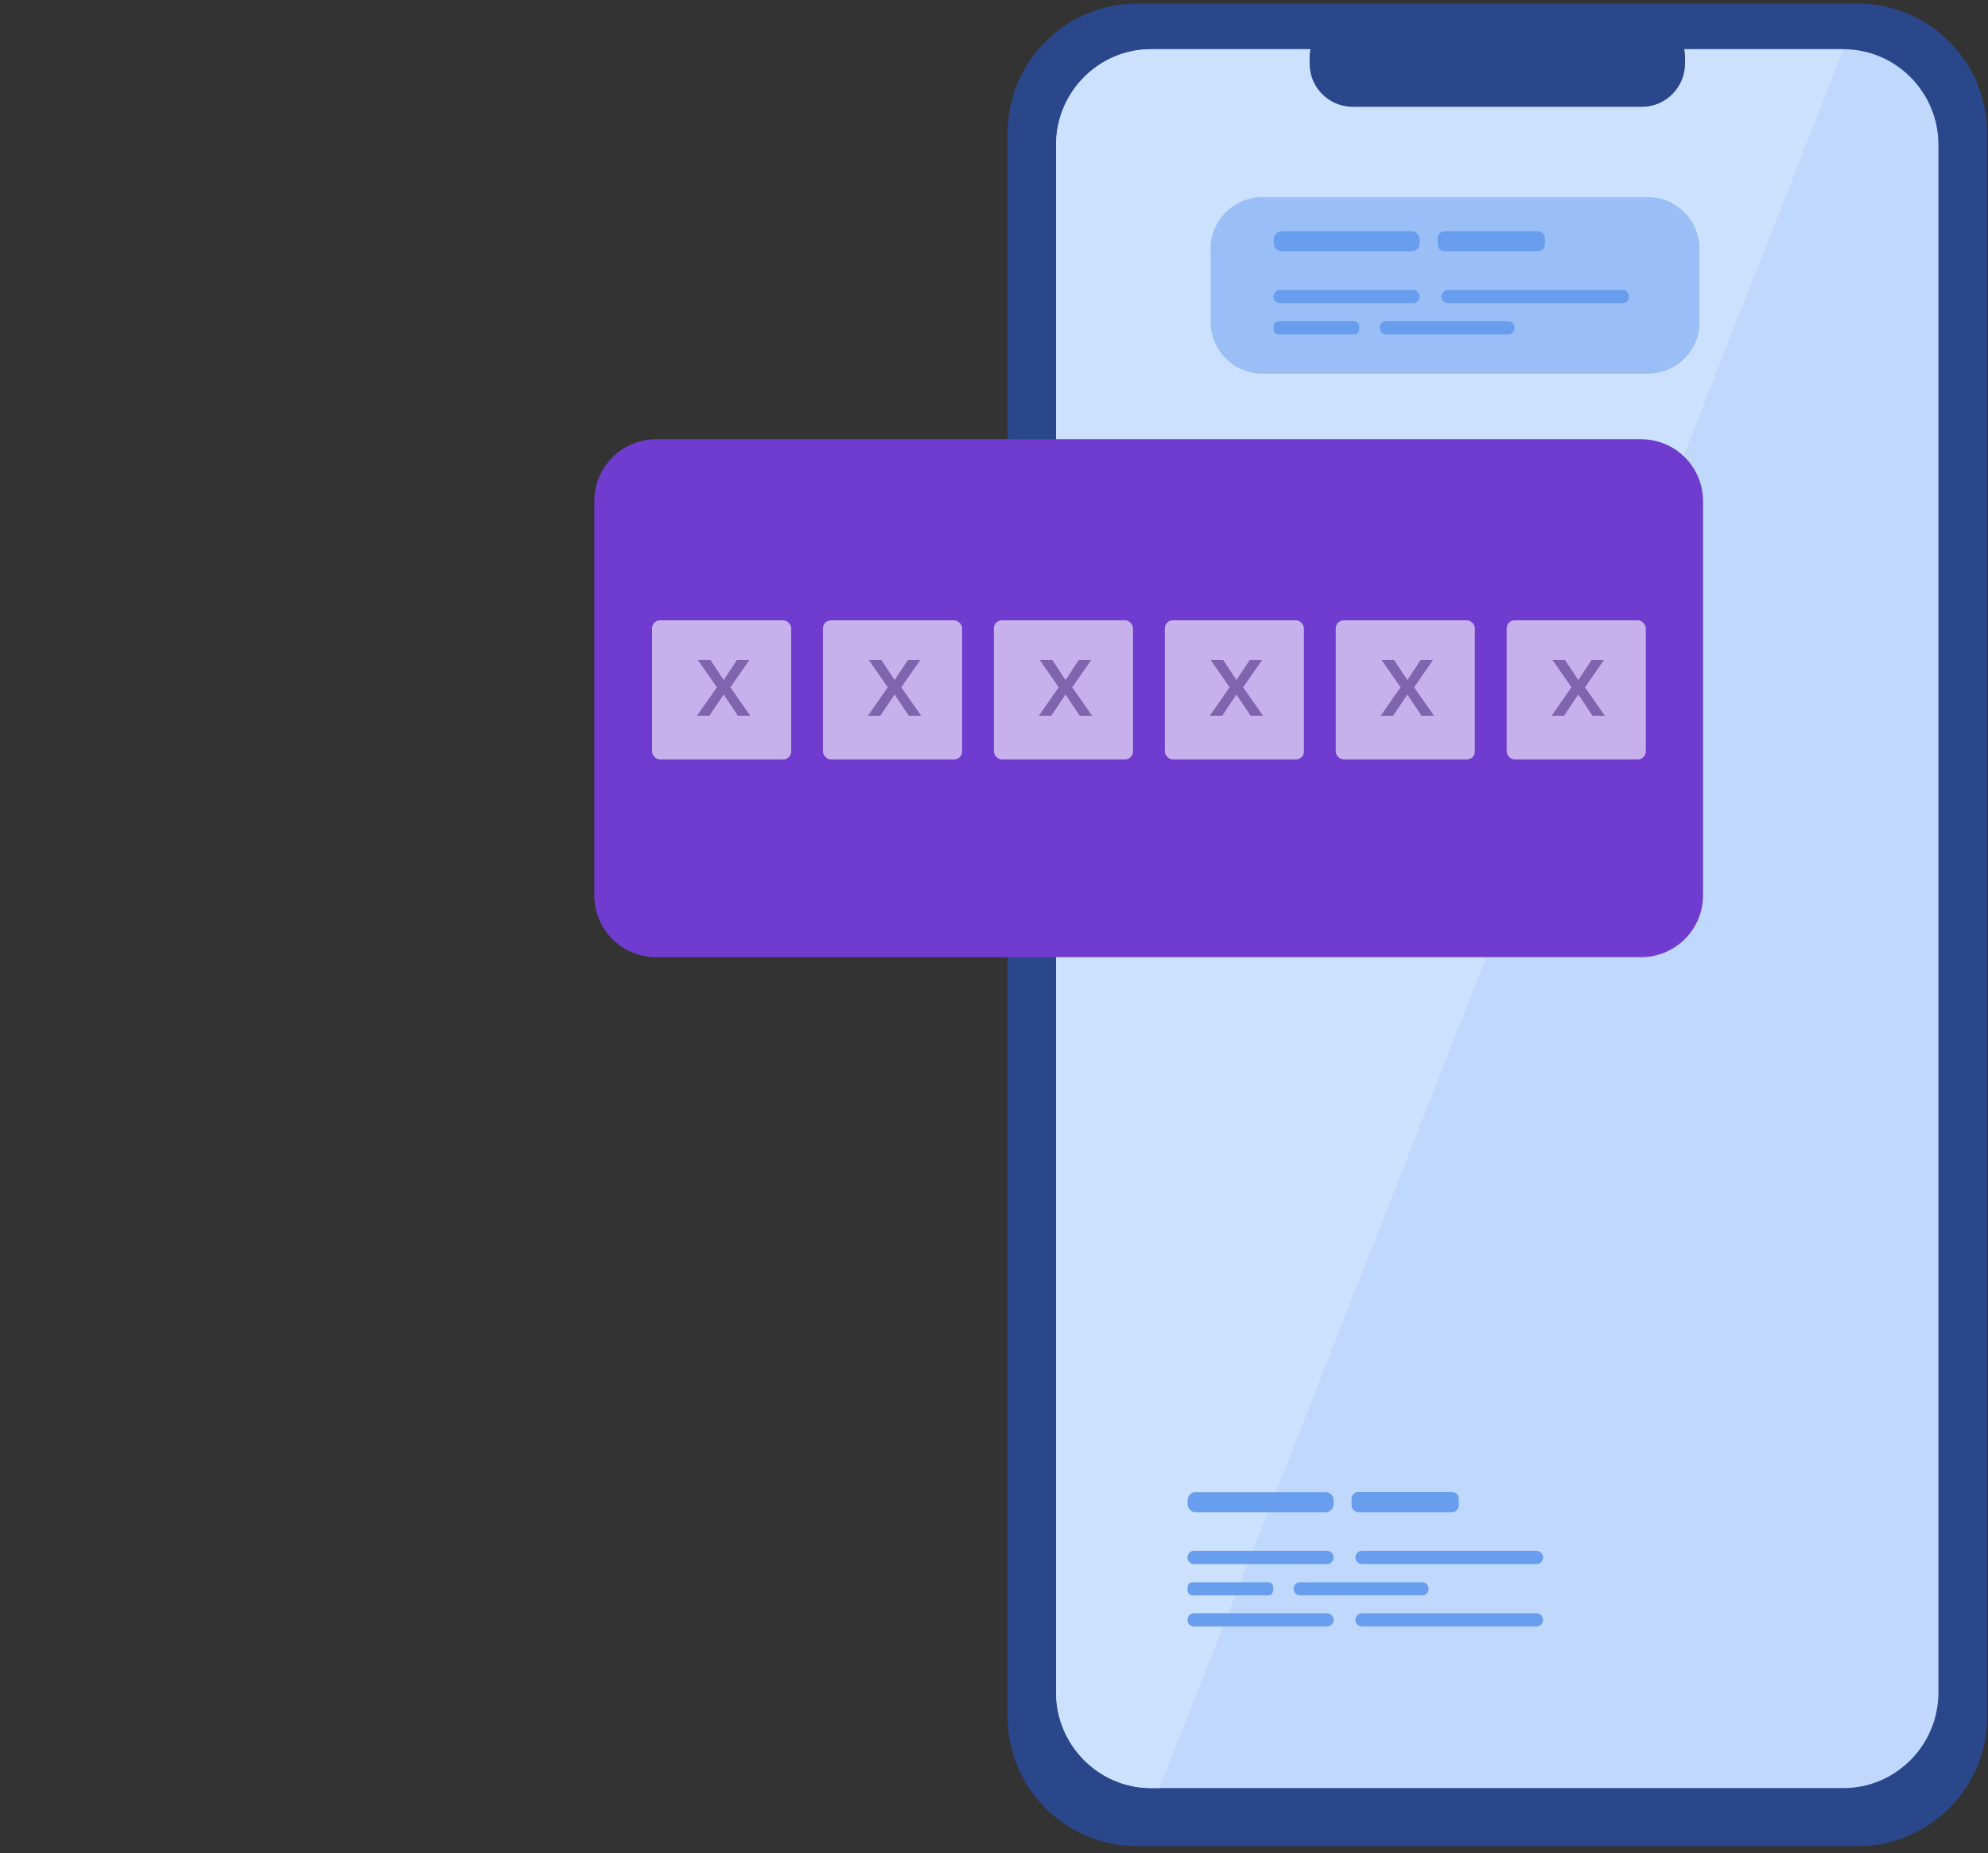 <svg width="250" height="233" viewBox="0 0 250 233" fill="none" xmlns="http://www.w3.org/2000/svg">
<rect x="0" y="0" width="250" height="233" fill="#333333" stroke="none"/>
<path d="M233.654 232.138H142.941C134.022 232.138 126.716 224.836 126.716 215.924V16.67C126.716 7.758 134.022 0.457 142.941 0.457H233.654C242.572 0.457 249.879 7.758 249.879 16.67V215.924C249.879 224.836 242.572 232.138 233.654 232.138Z" fill="#2B478B"/>
<path d="M243.765 18.198V212.827C243.765 219.438 238.406 224.836 231.832 224.836H144.741C138.189 224.836 132.808 219.438 132.808 212.827V18.198C132.808 11.587 138.168 6.189 144.741 6.189H231.832C238.406 6.189 243.765 11.587 243.765 18.198Z" fill="#C0D8FB"/>
<path d="M231.832 6.189L145.809 224.836H144.741C138.189 224.836 132.808 219.438 132.808 212.827V18.198C132.808 11.587 138.168 6.189 144.741 6.189H231.832Z" fill="#CBE1FD"/>
<path d="M206.501 13.428H170.094C167.121 13.428 164.693 11.001 164.693 8.03V7.193C164.693 4.222 167.121 1.796 170.094 1.796H206.501C209.473 1.796 211.902 4.222 211.902 7.193V8.03C211.881 11.001 209.452 13.428 206.501 13.428Z" fill="#2B478B"/>
<path d="M82.522 120.356H206.375C210.667 120.356 214.163 116.883 214.163 112.573V63.011C214.163 58.722 210.688 55.228 206.375 55.228H82.522C78.23 55.228 74.734 58.701 74.734 63.011V112.573C74.734 116.883 78.209 120.356 82.522 120.356Z" fill="#703CCF"/>
<path d="M207.233 46.985H158.747C155.146 46.985 152.236 44.077 152.236 40.479V31.294C152.236 27.696 155.146 24.788 158.747 24.788H207.212C210.813 24.788 213.723 27.696 213.723 31.294V40.479C213.744 44.077 210.813 46.985 207.233 46.985Z" fill="#9ABFF6"/>
<path d="M166.682 190.149H150.373C149.808 190.149 149.347 189.689 149.347 189.124V188.643C149.347 188.078 149.808 187.617 150.373 187.617H166.682C167.247 187.617 167.708 188.078 167.708 188.643V189.124C167.708 189.689 167.247 190.149 166.682 190.149Z" fill="#699DEE"/>
<path d="M166.87 196.676H150.164C149.703 196.676 149.326 196.3 149.326 195.839C149.326 195.379 149.703 195.002 150.164 195.002H166.87C167.331 195.002 167.707 195.379 167.707 195.839C167.707 196.3 167.331 196.676 166.87 196.676Z" fill="#699DEE"/>
<path d="M159.48 200.609H149.975C149.619 200.609 149.347 200.316 149.347 199.982V199.584C149.347 199.229 149.64 198.957 149.975 198.957H159.48C159.836 198.957 160.108 199.249 160.108 199.584V199.982C160.108 200.316 159.836 200.609 159.48 200.609Z" fill="#699DEE"/>
<path d="M178.845 200.609H163.478C163.039 200.609 162.683 200.254 162.683 199.814V199.752C162.683 199.312 163.039 198.957 163.478 198.957H178.845C179.285 198.957 179.641 199.312 179.641 199.752V199.814C179.661 200.254 179.285 200.609 178.845 200.609Z" fill="#699DEE"/>
<path d="M193.207 196.676H171.287C170.827 196.676 170.45 196.3 170.45 195.839C170.45 195.379 170.827 195.002 171.287 195.002H193.207C193.667 195.002 194.044 195.379 194.044 195.839C194.044 196.3 193.667 196.676 193.207 196.676Z" fill="#699DEE"/>
<path d="M166.87 204.522H150.164C149.703 204.522 149.326 204.145 149.326 203.685C149.326 203.225 149.703 202.848 150.164 202.848H166.87C167.331 202.848 167.707 203.225 167.707 203.685C167.707 204.166 167.331 204.522 166.87 204.522Z" fill="#699DEE"/>
<path d="M193.207 204.522H171.287C170.827 204.522 170.45 204.145 170.45 203.685C170.45 203.225 170.827 202.848 171.287 202.848H193.207C193.667 202.848 194.044 203.225 194.044 203.685C194.044 204.166 193.667 204.522 193.207 204.522Z" fill="#699DEE"/>
<path d="M182.571 190.149H170.848C170.366 190.149 169.968 189.751 169.968 189.27V188.475C169.968 187.994 170.366 187.596 170.848 187.596H182.571C183.053 187.596 183.451 187.994 183.451 188.475V189.27C183.451 189.751 183.074 190.149 182.571 190.149Z" fill="#699DEE"/>
<path d="M177.505 31.608H161.197C160.631 31.608 160.171 31.148 160.171 30.583V30.102C160.171 29.537 160.631 29.077 161.197 29.077H177.505C178.071 29.077 178.531 29.537 178.531 30.102V30.583C178.531 31.148 178.071 31.608 177.505 31.608Z" fill="#699DEE"/>
<path d="M177.694 38.136H160.987C160.527 38.136 160.15 37.759 160.15 37.299C160.15 36.839 160.527 36.462 160.987 36.462H177.694C178.154 36.462 178.531 36.839 178.531 37.299C178.531 37.759 178.154 38.136 177.694 38.136Z" fill="#699DEE"/>
<path d="M170.303 42.048H160.799C160.443 42.048 160.171 41.755 160.171 41.42V41.023C160.171 40.667 160.464 40.395 160.799 40.395H170.303C170.659 40.395 170.931 40.688 170.931 41.023V41.42C170.931 41.776 170.659 42.048 170.303 42.048Z" fill="#699DEE"/>
<path d="M189.669 42.048H174.302C173.862 42.048 173.506 41.692 173.506 41.253V41.19C173.506 40.751 173.862 40.395 174.302 40.395H189.669C190.108 40.395 190.464 40.751 190.464 41.19V41.253C190.464 41.692 190.108 42.048 189.669 42.048Z" fill="#699DEE"/>
<path d="M204.03 38.136H182.111C181.65 38.136 181.273 37.759 181.273 37.299C181.273 36.839 181.65 36.462 182.111 36.462H204.03C204.491 36.462 204.868 36.839 204.868 37.299C204.868 37.759 204.491 38.136 204.03 38.136Z" fill="#699DEE"/>
<path d="M193.395 31.608H181.671C181.19 31.608 180.792 31.211 180.792 30.73V29.955C180.792 29.474 181.19 29.077 181.671 29.077H193.395C193.877 29.077 194.274 29.474 194.274 29.955V30.75C194.274 31.211 193.877 31.608 193.395 31.608Z" fill="#699DEE"/>
<g opacity="0.6">
<rect x="82" y="78" width="17.494" height="17.494" rx="1" fill="white"/>
<path d="M90.149 86.425L87.77 82.993H89.343L91.007 85.515L92.671 82.993H94.231L91.852 86.425L94.348 90H92.788L91.007 87.322L89.213 90H87.653L90.149 86.425Z" fill="#887F98"/>
<rect x="103.494" y="78" width="17.494" height="17.494" rx="1" fill="white"/>
<path d="M111.643 86.425L109.264 82.993H110.837L112.501 85.515L114.165 82.993H115.725L113.346 86.425L115.842 90H114.282L112.501 87.322L110.707 90H109.147L111.643 86.425Z" fill="#887F98"/>
<rect x="124.988" y="78" width="17.494" height="17.494" rx="1" fill="white"/>
<path d="M133.137 86.425L130.758 82.993H132.331L133.995 85.515L135.659 82.993H137.219L134.84 86.425L137.336 90H135.776L133.995 87.322L132.201 90H130.641L133.137 86.425Z" fill="#887F98"/>
<rect x="146.482" y="78" width="17.494" height="17.494" rx="1" fill="white"/>
<path d="M154.631 86.425L152.252 82.993H153.825L155.489 85.515L157.153 82.993H158.713L156.334 86.425L158.83 90H157.27L155.489 87.322L153.695 90H152.135L154.631 86.425Z" fill="#887F98"/>
<rect x="167.977" y="78" width="17.494" height="17.494" rx="1" fill="white"/>
<path d="M176.125 86.425L173.746 82.993H175.319L176.983 85.515L178.647 82.993H180.207L177.828 86.425L180.324 90H178.764L176.983 87.322L175.189 90H173.629L176.125 86.425Z" fill="#887F98"/>
<rect x="189.471" y="78" width="17.494" height="17.494" rx="1" fill="white"/>
<path d="M197.62 86.425L195.241 82.993H196.814L198.478 85.515L200.142 82.993H201.702L199.323 86.425L201.819 90H200.259L198.478 87.322L196.684 90H195.124L197.62 86.425Z" fill="#887F98"/>
</g>
</svg>
